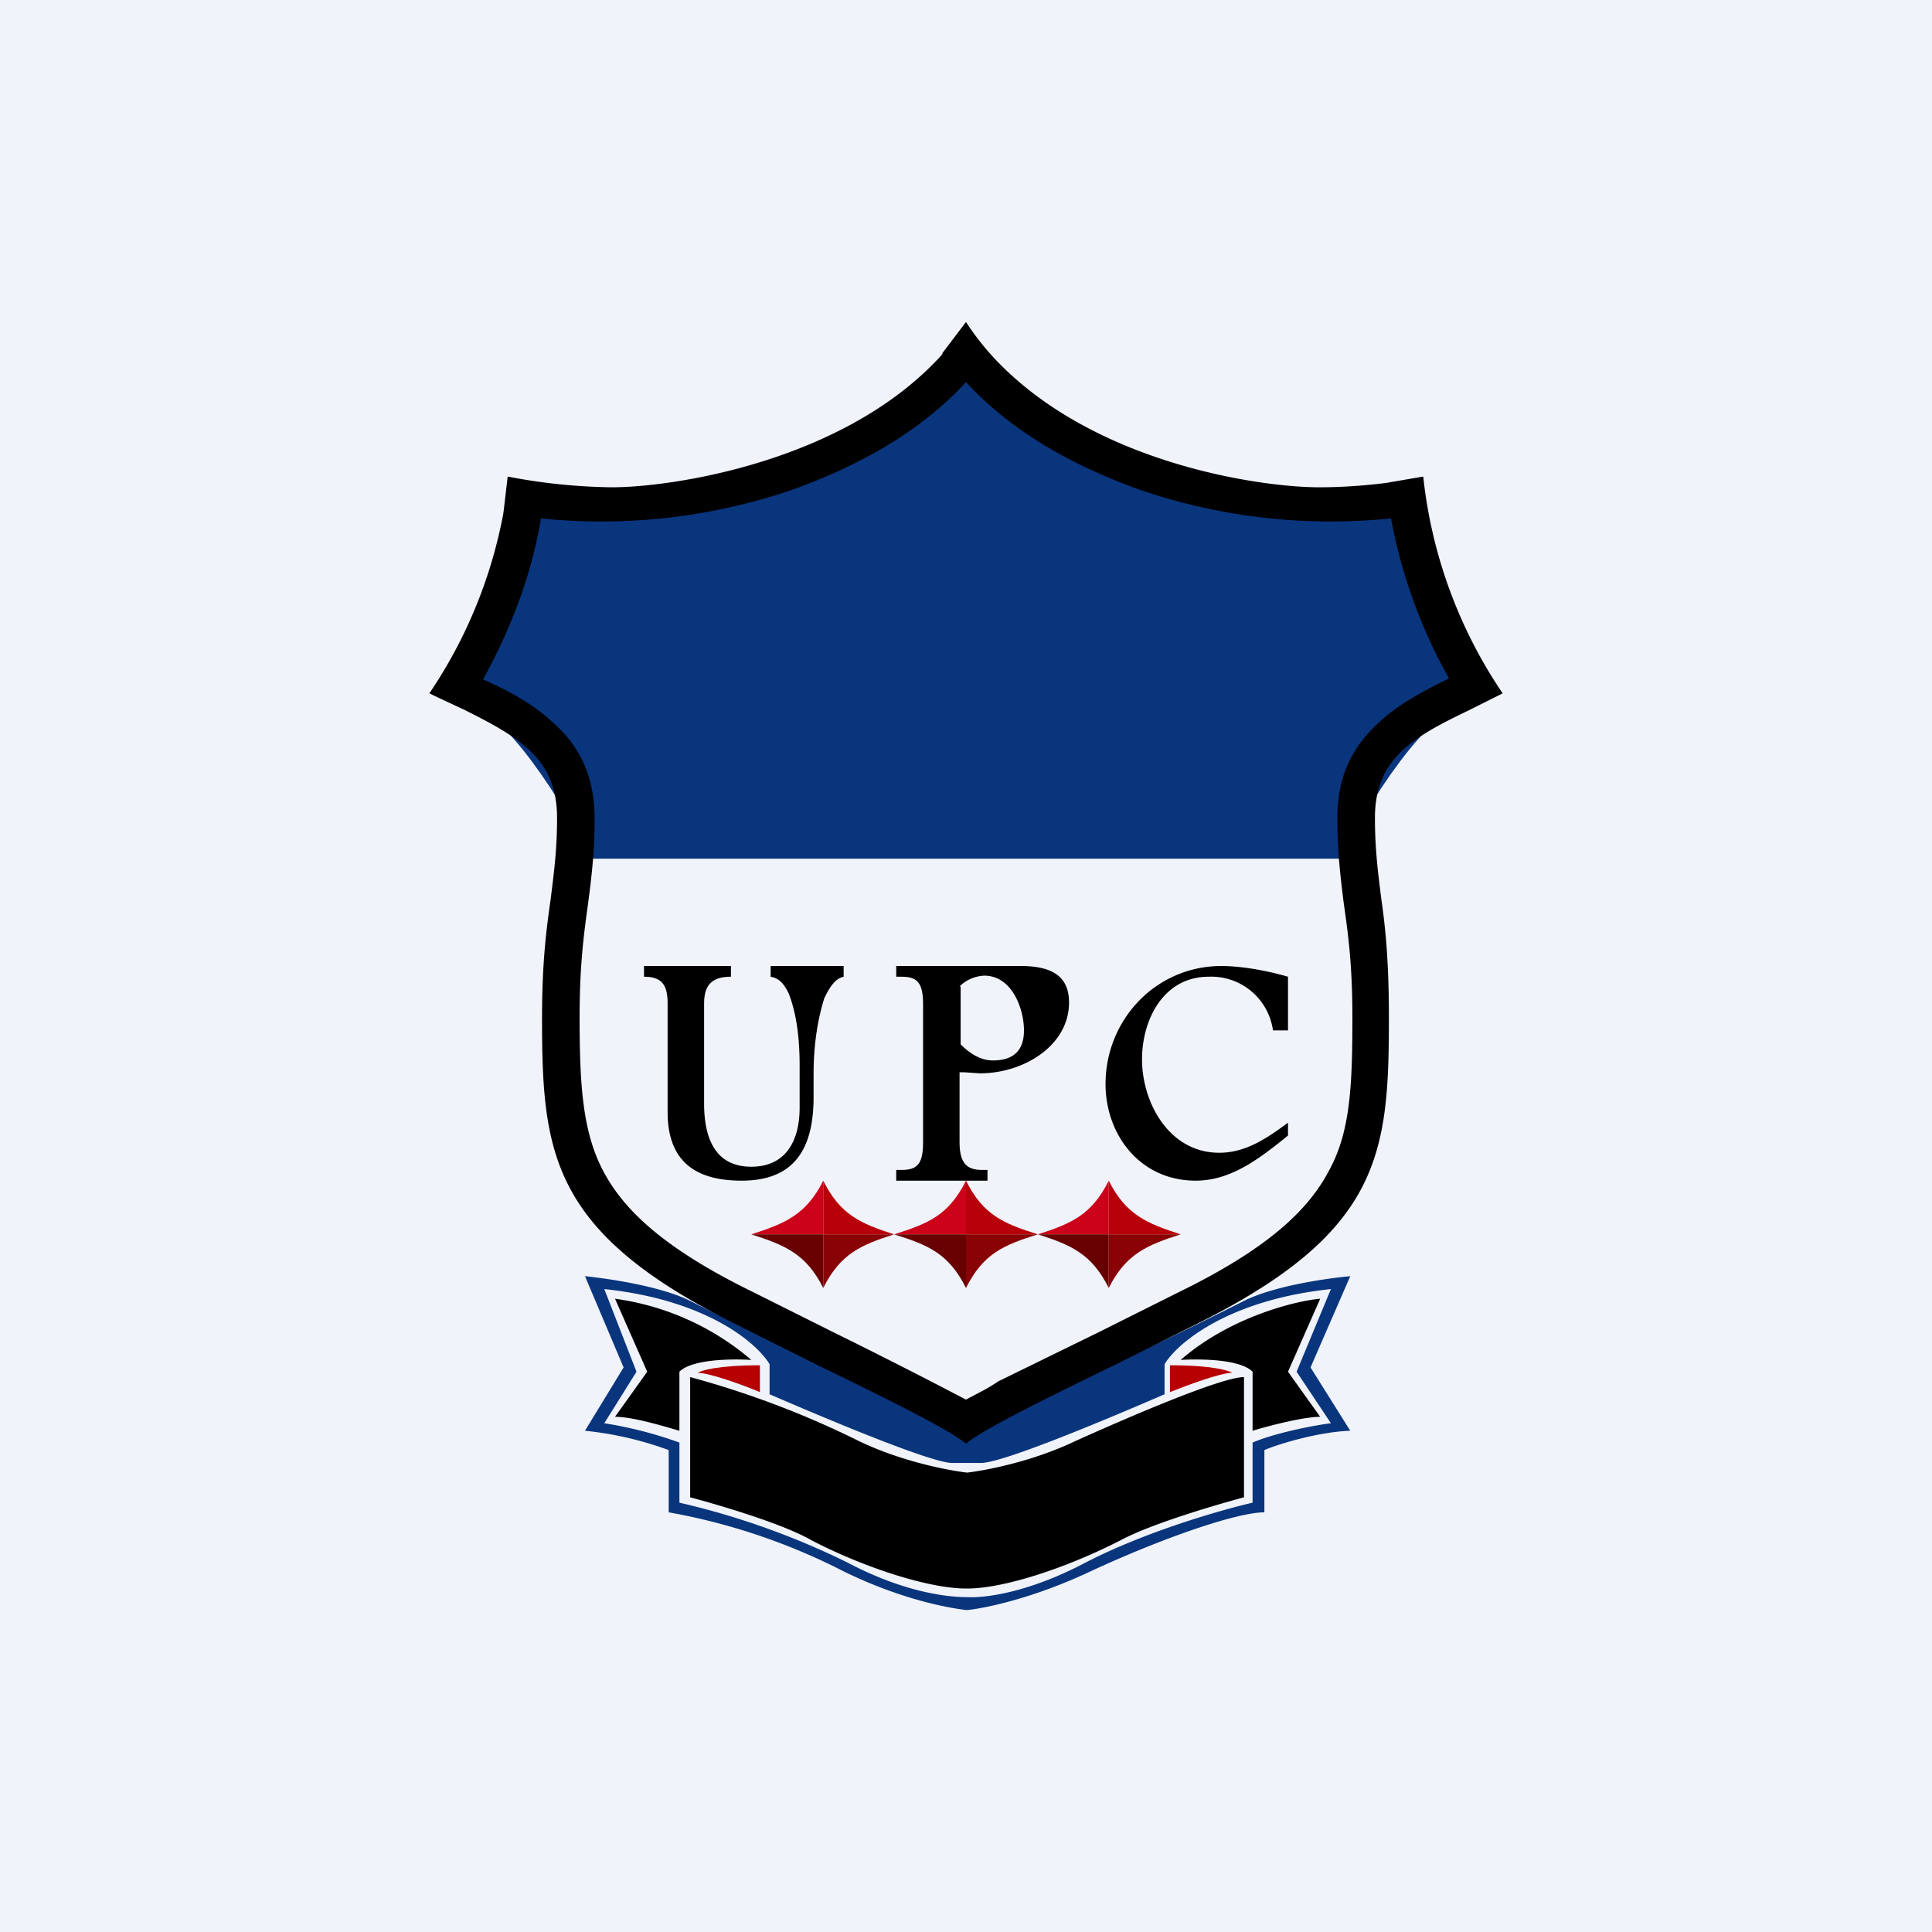 <!-- by TradingView --><svg width="18" height="18" viewBox="0 0 18 18" xmlns="http://www.w3.org/2000/svg"><path fill="#F0F3FA" d="M0 0h18v18H0z"/><path d="M7 12.67a2.47 2.47 0 0 0-1.27-.57l.3.68-.3.42c.17 0 .46.09.6.13v-.55c.12-.12.5-.12.67-.11ZM11 12.67c.46-.4 1.07-.55 1.3-.57l-.3.68.3.42c-.16 0-.5.09-.63.13v-.55c-.12-.12-.5-.12-.67-.11Z"/><path d="M7.08 12.97v-.25c-.4 0-.55.05-.58.07.11 0 .44.12.58.18ZM10.9 12.97v-.25c.4 0 .55.05.58.07-.11 0-.43.12-.58.18Z" fill="#B60002"/><path d="M6.43 12.83v1.12c.26.07.85.24 1.13.4.5.26 1.1.45 1.44.45h.01c.35 0 .95-.2 1.45-.46.29-.15.87-.32 1.13-.39v-1.12c-.21 0-1.07.37-1.58.6-.4.19-.83.27-1 .29-.17-.02-.6-.1-1-.29a8.56 8.56 0 0 0-1.58-.6Z"/><path fill-rule="evenodd" d="M5.45 11.89c.2.02.7.09.98.23 2.44 1.23 2.7 1.24 5.16 0 .28-.14.77-.21.99-.23l-.37.85.37.59c-.29.01-.66.12-.8.18v.58c-.25 0-.93.23-1.62.55-.53.25-.97.34-1.14.36A1.53 1.53 0 0 0 9 15c-.17-.02-.61-.1-1.14-.36a5.8 5.8 0 0 0-1.63-.55v-.58a3.2 3.2 0 0 0-.78-.18l.36-.59-.36-.85ZM9 14.88c-.16 0-.57-.04-1.1-.32A7.19 7.19 0 0 0 6.33 14v-.56a3.8 3.8 0 0 0-.7-.18l.3-.48-.3-.77c.95.1 1.42.5 1.54.7v.28c.74.32 1.53.64 1.7.64h.27c.18 0 .97-.32 1.71-.64v-.28c.12-.2.6-.6 1.55-.7l-.32.77.32.48c-.16.02-.52.09-.73.18V14c-.3.07-1 .27-1.56.56-.53.28-.94.33-1.1.32Z" fill="#09357D"/><path d="M5.05 4.74c.98.04 3.13-.06 3.95-1.32.82 1.26 2.97 1.36 3.95 1.32.21.53.84 1.75.66 1.84-.38.1-.98 1.1-1.11 1.42h-7c-.13-.31-.73-1.32-1.1-1.42-.19-.09.44-1.3.65-1.84Z" fill="#09357D"/><path fill-rule="evenodd" d="M7.39 4.56a5.5 5.5 0 0 1-2.35.27c-.1.61-.34 1.14-.54 1.5.23.1.47.23.65.4.25.22.39.5.39.9 0 .31-.03.55-.06.78-.04.29-.08.58-.08 1.07 0 .64.03 1.07.22 1.43.19.36.56.72 1.4 1.13l.74.37a55.58 55.58 0 0 1 1.24.63c.09-.05.2-.1.3-.17l.94-.46.74-.37c.84-.41 1.21-.77 1.4-1.13.2-.36.22-.79.22-1.43 0-.49-.04-.78-.08-1.06-.03-.24-.06-.48-.06-.8 0-.39.14-.67.4-.9.17-.16.4-.28.64-.4-.2-.35-.43-.88-.54-1.49a5.5 5.5 0 0 1-2.35-.27c-.55-.2-1.15-.5-1.61-1-.46.5-1.06.8-1.61 1ZM8.78 3.3C7.88 4.3 6.27 4.54 5.7 4.54a5.42 5.42 0 0 1-.97-.1l-.04.34A4.44 4.44 0 0 1 4 6.46a28.67 28.67 0 0 0 .32.15c.52.26.87.46.87 1.01 0 .3-.03.52-.06.76-.04.28-.08.59-.08 1.1 0 1.27.08 2 1.81 2.86l.74.37c.76.37 1.24.61 1.4.74.16-.13.64-.37 1.4-.74l.74-.37c1.73-.86 1.8-1.59 1.8-2.86 0-.51-.03-.82-.07-1.1-.03-.24-.06-.46-.06-.76 0-.55.35-.75.87-1l.14-.07.18-.09a4.44 4.44 0 0 1-.74-2.02l-.35.06c-.16.02-.38.04-.62.04-.56 0-2.16-.23-3.07-1.25A2.56 2.56 0 0 1 9 3l-.22.29Z"/><path d="M12 9.1v.5h-.14a.58.58 0 0 0-.6-.5c-.42 0-.62.4-.62.77 0 .4.25.87.72.87.25 0 .45-.14.64-.28v.12c-.25.2-.52.42-.86.42-.52 0-.84-.43-.84-.9 0-.6.47-1.1 1.08-1.1.15 0 .38.03.62.1ZM8.35 11v-.1h.05c.15 0 .2-.06.2-.26V9.36c0-.2-.05-.26-.2-.26h-.05V9h1.16c.31 0 .45.11.45.34 0 .4-.42.66-.83.66l-.15-.01h-.04v.65c0 .2.07.26.21.26h.05v.1h-.85Zm.6-1.81v.54c.1.1.2.15.3.15.21 0 .29-.11.29-.28 0-.2-.11-.51-.37-.51a.35.35 0 0 0-.23.1ZM7.58 10v.22c0 .46-.16.78-.67.78-.42 0-.69-.17-.69-.64V9.35c0-.17-.05-.25-.22-.25V9h.81v.1c-.17 0-.25.07-.25.25v.93c0 .32.1.59.44.59.32 0 .45-.24.45-.55v-.39c0-.22-.02-.46-.1-.67-.06-.13-.12-.15-.17-.16V9h.68v.1c-.04.01-.1.03-.18.2-.07.22-.1.47-.1.7Z"/><path d="M7.67 11v.5H7c.31-.1.51-.18.67-.5Z" fill="#CB0219"/><path d="M7.67 11v.5h.66c-.31-.1-.5-.18-.66-.5Z" fill="#B8000A"/><path d="M7.67 12v-.5H7c.31.1.51.18.67.5Z" fill="#680000"/><path d="M7.67 12v-.5h.66c-.31.1-.5.18-.66.5Z" fill="#890206"/><path d="M9 11v.5h-.67c.32-.1.51-.18.67-.5Z" fill="#CB0219"/><path d="M9 11v.5h.67c-.32-.1-.51-.18-.67-.5Z" fill="#B8000A"/><path d="M9 12v-.5h-.67c.32.1.51.18.67.5Z" fill="#680000"/><path d="M9 12v-.5h.67c-.32.1-.51.18-.67.5Z" fill="#890206"/><path d="M10.33 11v.5h-.66c.31-.1.5-.18.66-.5Z" fill="#CB0219"/><path d="M10.33 11v.5H11c-.31-.1-.51-.18-.67-.5Z" fill="#B8000A"/><path d="M10.33 12v-.5h-.66c.31.1.5.18.66.5Z" fill="#680000"/><path d="M10.33 12v-.5H11c-.31.1-.51.18-.67.5Z" fill="#890206"/></svg>